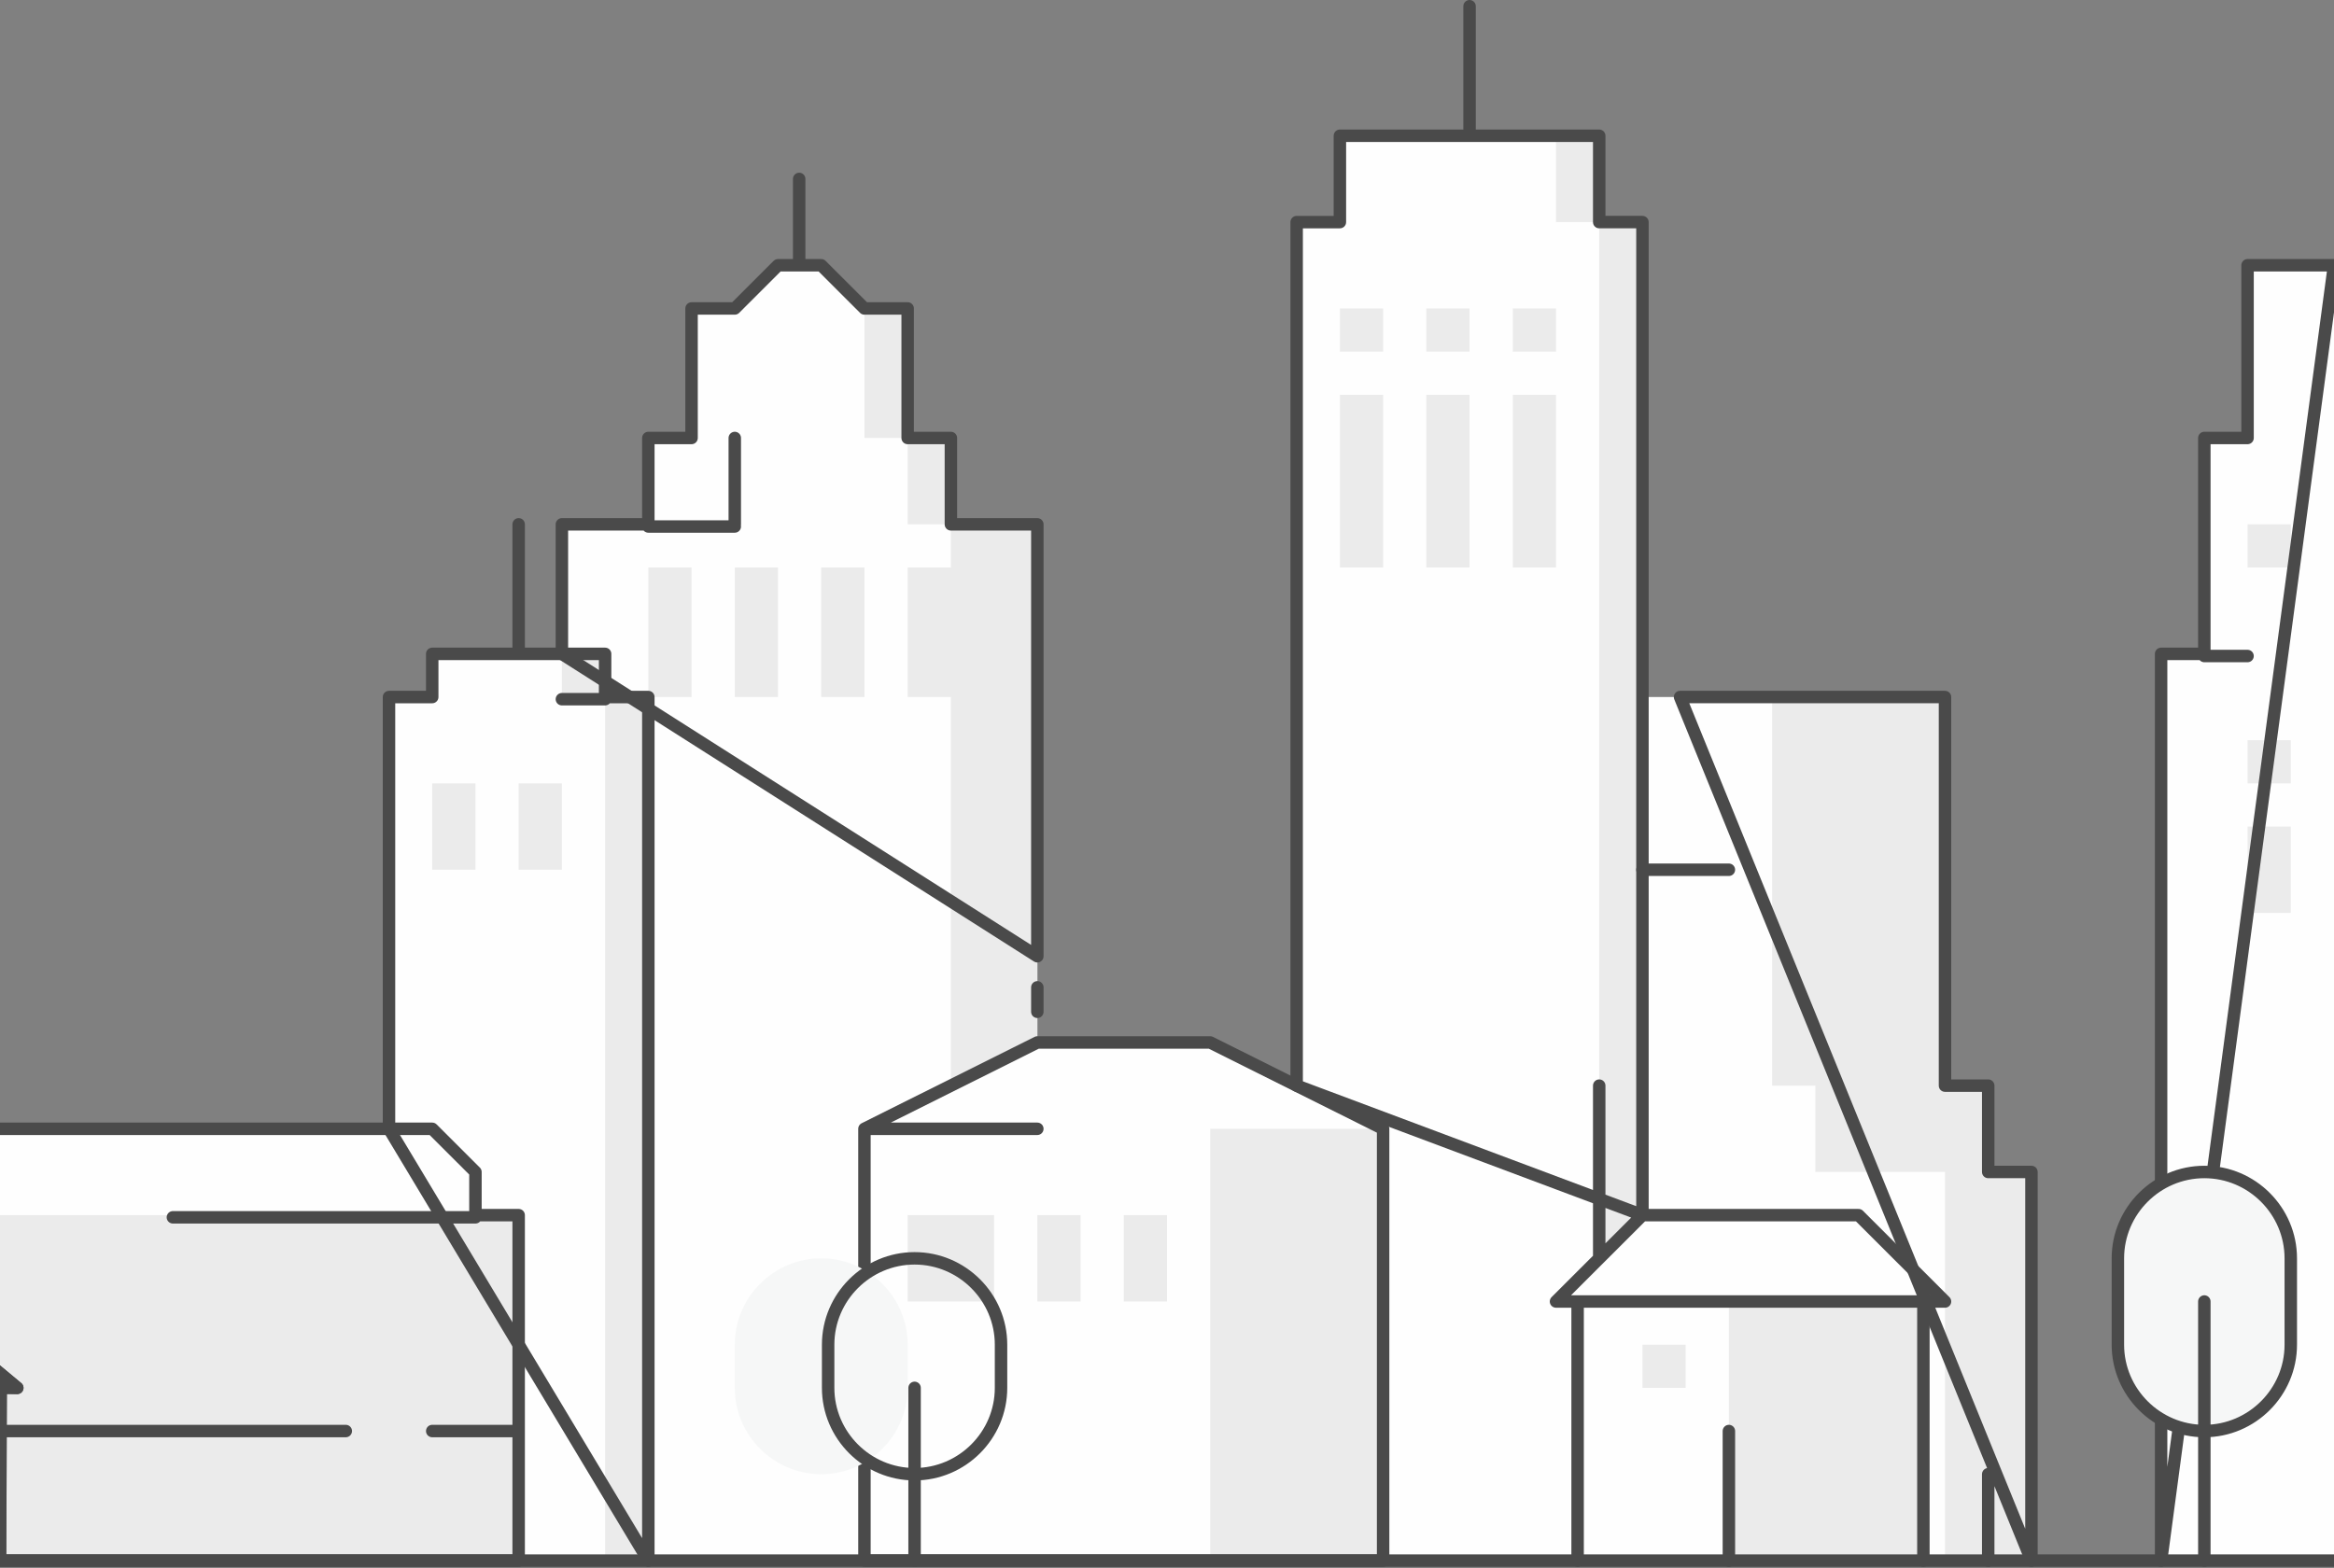 <svg width="375" height="252" viewBox="0 0 375 252" version="1.1" xmlns="http://www.w3.org/2000/svg" xmlns:xlink="http://www.w3.org/1999/xlink">
<rect x="0" y="0" width="375" height="252" fill="#808080" stroke="none"/>
<g id="Canvas" fill="none">
<g id="img skyline">
<g id="Shape">
<path d="M 3.935 228.757L 4.166 201.001L 0 201.231L 17.593 187.123L 45.833 187.353L 45.833 173.476L 52.777 173.476L 52.777 166.536L 59.722 159.598L 136.111 159.598L 136.111 90.208L 143.055 90.208L 143.055 83.268L 163.889 83.268L 163.889 62.451L 177.777 62.451L 177.777 48.573L 184.722 48.573L 184.722 27.756L 191.666 27.756L 198.611 20.817L 205.555 20.817L 212.5 27.756L 219.444 27.756L 219.444 48.573L 226.389 48.573L 226.389 62.451L 240.277 62.451L 240.277 145.72L 268.055 145.72L 281.945 152.659L 281.945 13.878L 288.889 13.878L 288.889 0L 330.555 0L 330.555 13.878L 337.5 13.878L 337.5 90.208L 386.11 90.208L 386.11 152.658L 393.055 152.658L 393.055 166.537L 400 166.537L 400 228.987L 420.833 228.987L 420.833 83.269L 427.777 83.269L 427.777 48.573L 434.722 48.573L 434.722 20.817L 448.611 20.817L 448.611 228.757" transform="translate(-73.611 21.817)" fill="#FEFEFE"/>
</g>
<g id="Shape_2">
<path d="M 0 27.825L 40.417 27.825L 40.417 0L 0 0L 0 27.825Z" transform="translate(-40.278 222.98)" fill="#EBEBEB"/>
</g>
<g id="Shape_3">
<path fill-rule="evenodd" clip-rule="evenodd" d="M 312.5 13.878L 319.444 13.878L 319.444 0L 312.5 0L 312.5 13.878ZM 159.722 90.207L 152.778 90.207L 152.778 83.268L 159.722 83.268L 159.722 90.207ZM 159.722 228.988L 166.667 228.988L 166.667 90.208L 159.722 90.208L 159.722 228.988ZM 62.5 228.988L 145.833 228.988L 145.833 173.476L 62.5 173.476L 62.5 228.988ZM 256.944 228.988L 256.944 159.598L 284.722 159.598L 284.722 228.988L 256.944 228.988ZM 371.528 187.353L 340.278 187.353L 340.278 228.988L 371.944 228.988L 371.528 187.353ZM 326.389 173.475L 319.444 180.415L 319.444 13.879L 326.389 13.879L 326.389 173.475ZM 347.222 152.659L 354.167 152.659L 354.167 166.537L 375 166.537L 375 228.988L 388.889 228.988L 388.889 166.537L 381.944 166.537L 381.944 152.659L 375 152.659L 375 90.207L 347.222 90.207L 347.222 152.659ZM 6.944 222.049L 0 222.049L 0 208.171L 6.944 208.171L 6.944 222.049ZM 131.944 117.963L 138.889 117.963L 138.889 104.086L 131.944 104.086L 131.944 117.963ZM 152.778 117.963L 145.833 117.963L 145.833 104.086L 152.778 104.086L 152.778 117.963ZM 222.223 187.353L 222.223 173.476L 208.333 173.476L 208.333 187.353L 222.223 187.353ZM 236.111 187.353L 229.167 187.353L 229.167 173.476L 236.111 173.476L 236.111 187.353ZM 243.056 187.353L 250 187.353L 250 173.476L 243.056 173.476L 243.056 187.353ZM 173.611 90.207L 166.667 90.207L 166.667 69.39L 173.611 69.39L 173.611 90.207ZM 180.556 90.207L 187.5 90.207L 187.5 69.39L 180.556 69.39L 180.556 90.207ZM 201.389 90.207L 194.444 90.207L 194.444 69.39L 201.389 69.39L 201.389 90.207ZM 208.333 90.207L 215.278 90.207L 215.278 152.659L 229.167 145.72L 229.167 62.451L 215.278 62.451L 215.278 48.573L 208.333 48.573L 208.333 27.756L 201.389 27.756L 201.389 48.573L 208.333 48.573L 208.333 62.451L 215.278 62.451L 215.278 69.39L 208.333 69.39L 208.333 90.207ZM 284.722 34.695L 277.778 34.695L 277.778 27.756L 284.722 27.756L 284.722 34.695ZM 305.556 34.695L 312.5 34.695L 312.5 27.756L 305.556 27.756L 305.556 34.695ZM 284.722 69.39L 277.778 69.39L 277.778 41.634L 284.722 41.634L 284.722 69.39ZM 305.556 69.39L 312.5 69.39L 312.5 41.634L 305.556 41.634L 305.556 69.39ZM 298.611 34.695L 291.667 34.695L 291.667 27.756L 298.611 27.756L 298.611 34.695ZM 291.667 69.39L 298.611 69.39L 298.611 41.634L 291.667 41.634L 291.667 69.39ZM 333.333 201.232L 326.389 201.232L 326.389 194.292L 333.333 194.292L 333.333 201.232ZM 423.611 69.39L 430.556 69.39L 430.556 62.451L 423.611 62.451L 423.611 69.39ZM 430.556 104.086L 423.611 104.086L 423.611 97.146L 430.556 97.146L 430.556 104.086ZM 423.611 124.903L 430.556 124.903L 430.556 111.025L 423.611 111.025L 423.611 124.903Z" transform="translate(-62.5 21.817)" fill="#EBEBEB"/>
</g>
<g id="Shape_4">
<path d="M 19.445 41.634L 0 41.634L 19.445 41.634ZM 500 41.634L 25.718 41.634L 500 41.634ZM 55.556 13.878L 55.556 41.634L 125 41.634L 125 13.879L 55.556 13.878ZM 127.778 13.878L 111.111 0L 69.444 0L 52.778 13.878L 55.556 13.878L 127.778 13.878ZM 75.515 6.066L 69.525 0.081L 75.515 6.066Z" stroke-width="2" stroke-linecap="round" stroke-linejoin="round" transform="translate(-125 209.171)" stroke="#4A4A4A"/>
</g>
<g id="Shape_5">
<path d="M 0 27.755L 0 13.878L 6.945 13.878L 6.945 6.938L 13.889 0L 97.222 0L 104.167 6.939L 104.167 13.878L 111.111 13.878L 111.111 69.39L 27.778 69.39L 27.917 41.565L 30.556 41.634L 13.889 27.756L 0 27.755ZM 13.889 0L 20.834 6.939L 13.889 0ZM 104.167 14.225L 55.556 14.225L 104.167 14.225ZM 97.223 48.573L 111.111 48.573L 97.223 48.573ZM 27.778 48.573L 83.334 48.573L 27.778 48.573Z" stroke-width="2" stroke-linecap="round" stroke-linejoin="round" transform="translate(-27.778 181.415)" stroke="#4A4A4A"/>
</g>
<g id="Shape_6">
<path d="M 0 97.147L 0 27.757L 6.944 27.757L 6.944 20.817L 34.722 20.817L 34.722 27.757L 41.667 27.757L 41.667 166.537L 0 97.147ZM 34.722 28.103L 27.778 28.103L 34.722 28.103ZM 20.833 20.817L 20.833 0L 20.833 20.817ZM 159.722 166.537L 159.722 97.147L 131.944 83.269L 104.167 83.269L 76.389 97.147L 76.389 166.537L 159.722 166.537ZM 104.167 97.147L 76.389 97.147L 104.167 97.147ZM 104.167 74.41L 104.167 78.342L 104.167 74.41Z" stroke-width="2" stroke-linecap="round" stroke-linejoin="round" transform="translate(62.5 84.268)" stroke="#4A4A4A"/>
</g>
<g id="Shape_7">
<path d="M 0 104.085L 0 83.268L 13.889 83.268L 13.889 69.39L 20.833 69.39L 20.833 48.573L 27.778 48.573L 34.722 41.634L 41.666 41.634L 48.611 48.574L 55.555 48.574L 55.555 69.39L 62.5 69.39L 62.5 83.268L 76.389 83.268L 76.389 152.682L 0 104.085ZM 38.125 41.634L 38.125 27.756L 38.125 41.634ZM 27.778 69.39L 27.778 83.268L 27.778 69.39ZM 13.889 83.615L 27.778 83.615L 13.889 83.615ZM 208.333 208.17L 222.222 208.17L 208.333 194.293L 173.611 194.293L 159.722 208.17L 187.5 208.17L 208.333 208.17ZM 163.194 208.17L 163.194 249.805L 163.194 208.17ZM 218.75 208.17L 218.75 249.805L 218.75 208.17ZM 187.5 228.988L 187.5 249.805L 187.5 228.988ZM 118.055 173.476L 118.055 34.696L 125 34.696L 125 20.816L 166.666 20.816L 166.666 34.694L 173.611 34.694L 173.611 194.292L 118.055 173.476ZM 145.833 20.817L 145.833 0L 145.833 20.817ZM 166.666 201.232L 166.666 173.476L 166.666 201.232Z" stroke-width="2" stroke-linecap="round" stroke-linejoin="round" transform="translate(90.278 1)" stroke="#4A4A4A"/>
</g>
<g id="Shape_8">
<path d="M 395.833 208.171L 395.833 145.72L 388.888 145.72L 388.888 131.842L 381.944 131.842L 381.944 69.39L 339.374 69.39L 395.833 208.171ZM 388.888 208.171L 388.888 194.293L 388.888 208.171ZM 333.333 97.146L 347.222 97.146L 333.333 97.146ZM 416.666 208.171L 416.666 62.451L 423.611 62.451L 423.611 27.756L 430.555 27.756L 430.555 0L 444.444 0L 416.666 208.171ZM 423.611 62.798L 430.555 62.798L 423.611 62.798ZM 0 180.415L 14.757 180.415L 0 180.415ZM 69.583 180.346L 29.166 180.346L 69.583 180.346Z" stroke-width="2" stroke-linecap="round" stroke-linejoin="round" transform="translate(-69.444 42.634)" stroke="#4A4A4A"/>
</g>
<g id="Shape_9">
<path d="M 13.888 34.695C 6.25 34.695 0 28.45 0 20.817L 0 13.877C 0 6.245 6.25 0 13.888 0C 21.528 0 27.778 6.245 27.778 13.878L 27.778 20.817C 27.778 28.45 21.528 34.695 13.888 34.695Z" transform="translate(118.056 202.232)" fill="#F6F7F7"/>
</g>
<g id="Shape_10">
<path d="M 13.888 34.695C 6.25 34.695 0 28.45 0 20.817L 0 13.877C 0 6.245 6.25 0 13.888 0C 21.528 0 27.778 6.245 27.778 13.878L 27.778 20.817C 27.778 28.45 21.528 34.695 13.888 34.695ZM 13.888 20.817L 13.888 48.573L 13.888 20.817Z" stroke-width="2" stroke-linecap="round" stroke-linejoin="round" transform="translate(133.056 202.232)" stroke="#4A4A4A"/>
</g>
<g id="Shape_11">
<path d="M 13.89 41.634C 6.25 41.634 0 35.389 0 27.756L 0 13.878C 0 6.245 6.25 0 13.89 0C 21.529 0 27.779 6.245 27.779 13.878L 27.779 27.756C 27.779 35.389 21.529 41.634 13.889 41.634" transform="translate(340.277 188.354)" fill="#F6F7F7"/>
</g>
<g id="Shape_12">
<path d="M 13.89 41.634C 6.25 41.634 0 35.389 0 27.756L 0 13.878C 0 6.245 6.25 0 13.89 0C 21.529 0 27.779 6.245 27.779 13.878L 27.779 27.756C 27.779 35.389 21.529 41.634 13.889 41.634L 13.89 41.634ZM 13.89 20.816L 13.89 62.451L 13.89 20.816Z" stroke-width="2" stroke-linecap="round" stroke-linejoin="round" transform="translate(340.277 188.354)" stroke="#4A4A4A"/>
</g>
</g>
</g>
</svg>

